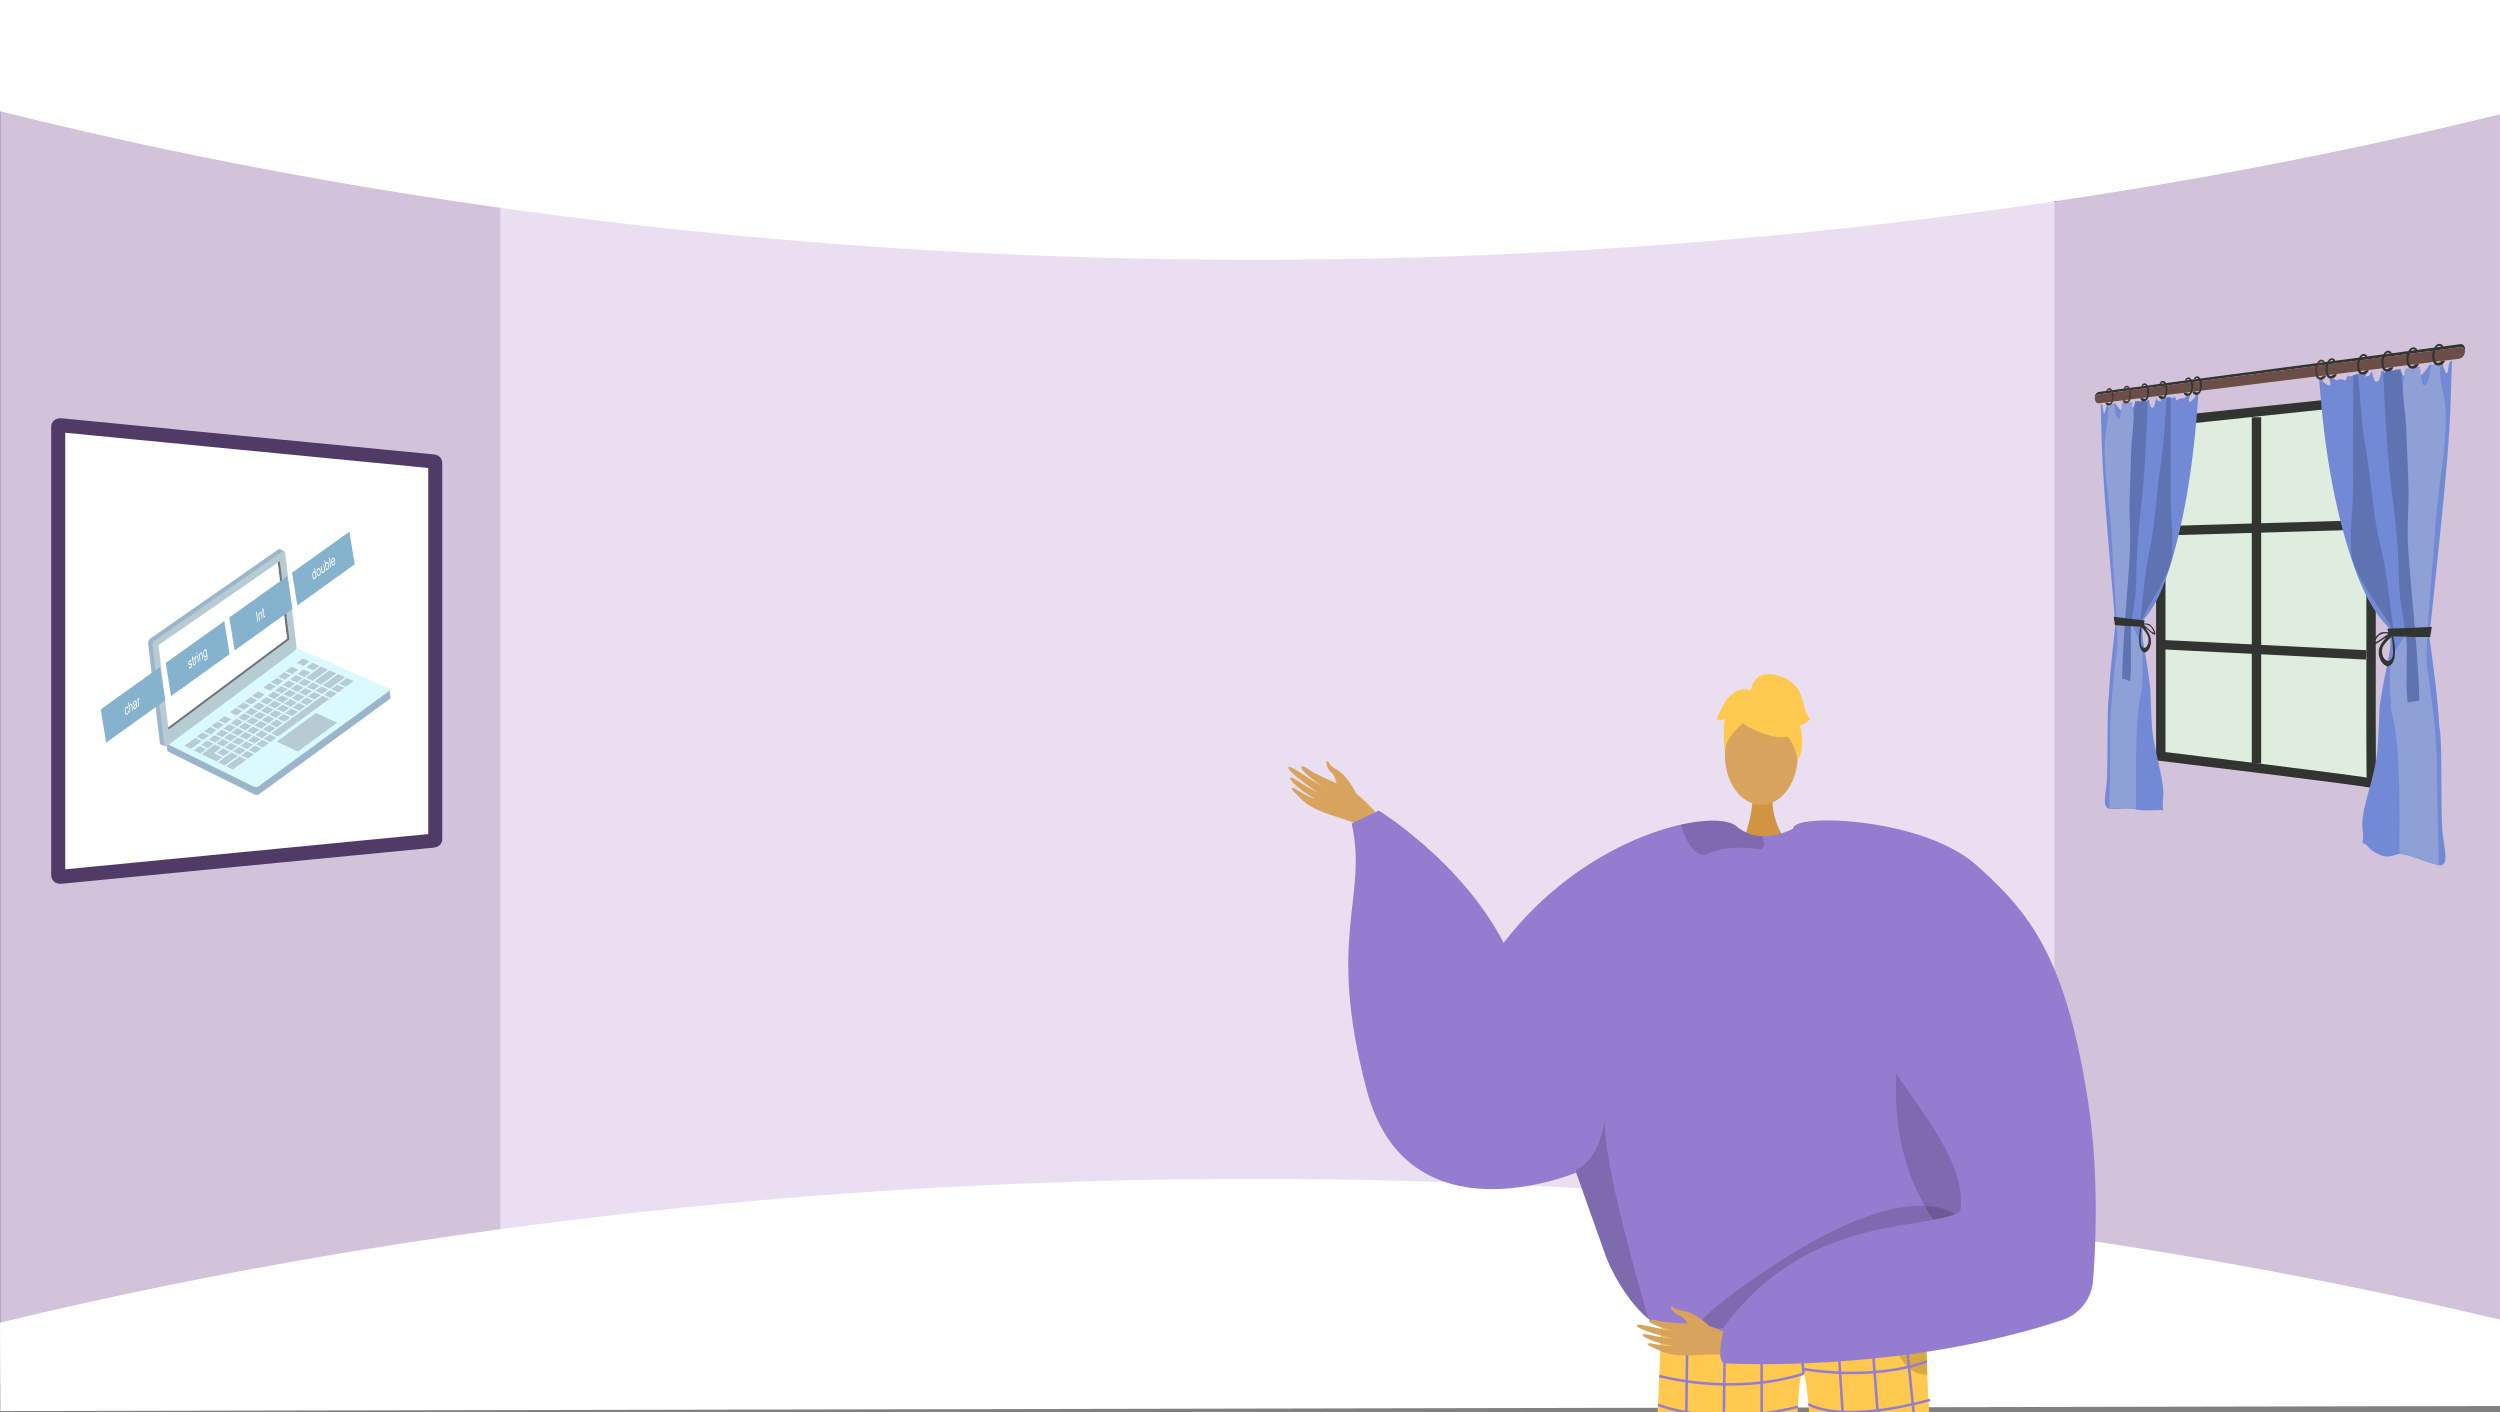 <svg xmlns="http://www.w3.org/2000/svg" xmlns:xlink="http://www.w3.org/1999/xlink" width="1366" height="771.686" viewBox="0 0 1366 771.686"><rect x="0" y="0" width="1366" height="771.686" fill="#808080" stroke="none"/><defs><style>.a,.f,.u{fill:none;}.b{fill:#d2c3db;}.c{fill:#eadff1;}.d,.m{fill:#fff;}.e{fill:#dfeddf;}.f{stroke:#313431;stroke-width:5.136px;}.f,.m,.u{stroke-miterlimit:10;}.g{fill:#728ad6;}.h{fill:#5f73b3;}.i{fill:#8fa0d6;}.j{fill:#313431;}.k{fill:#6c4e49;}.l{fill:#4f3936;}.m{stroke:#4f3b65;stroke-width:7.672px;}.n{clip-path:url(#a);}.o{fill:#d29647;}.p,.v{fill:#d8a35d;}.q{fill:#62548a;}.r{fill:#ffc84f;}.s{opacity:0.3;}.t{opacity:0.5;}.u{stroke:#947dce;stroke-width:1.384px;}.v{fill-rule:evenodd;}.w{fill:#d19442;}.x{fill:#947dce;}.y{opacity:0.15;}.z{fill:#9bb6cc;}.aa{fill:#dbfaff;}.ab{fill:#b7cbd2;}.ac{fill:#72727a;}.ad{fill:#85b2cc;}</style><clipPath id="a"><rect class="a" width="584.206" height="577.61" transform="translate(2075.139 193.39)"/></clipPath></defs><g transform="translate(-1386 0.686)"><path class="b" d="M2752,8.85V767.314l-242.228-67.586-32.991-6.263,1.636-558.092,30.118-25.56Z"/><path class="b" d="M1702.3,124.785l-16.051,556.371-300.045,74.4V5.5l298.845,93.571Z"/><path class="c" d="M2083.978,88.385H1659.37V705.769h849.165V88.385Z"/><path class="d" d="M1386,60.094c121.657,30.38,335.7,73.888,615,80.372,352.972,8.194,622.429-47.1,751-78.7V-.686H1386Z"/><path class="d" d="M1386,722c121.657-29.39,335.7-71.48,615-77.753,352.972-7.927,622.429,45.568,751,76.133v47.19l-1365.8,2.747Z"/><path class="e" d="M2678.22,218.075l-111.571,11.758V412.508s115.9,14.027,115.182,14.79,0-205.724,0-205.724l-.95-3.779Z"/><path class="f" d="M2678.22,218.075l-111.571,11.758V412.508s115.9,14.027,115.182,14.79,0-205.724,0-205.724l-.95-3.779Z"/><line class="f" y2="189.205" transform="translate(2618.938 227.291)"/><line class="f" x2="110.049" y2="5.538" transform="translate(2568.81 351.607)"/><line class="f" y1="3.213" x2="110.049" transform="translate(2568.81 286.091)"/><path class="g" d="M2655.418,206.85s-1.812.038,1.886,2.522c3.731,2.505,1.251-3.388,1.251-3.388l2.769.158s.891,1.205,1.747.736a5.94,5.94,0,0,1,2.6-.312l2,.62s1.05-3.507,1.688-2.529c.526.805,2.667-.371,4.3-1.047l2.06-.221c.873.429,1.425,1.425,2.332.388,1.232-1.41.039,2.505.617,1.51s1.972.274,2.786-2.365c.018-.058.035-.109.052-.157l.549-.06c.473,1.195.963,5.052,2.273,5.158,1.715.138,2.317-2.507,2.77-5.719l1.519-.174a9.083,9.083,0,0,1,.113,2.71c-.355,2.761,3.1,2.312,3.1,2.312s.1-2.917.62-3.64a18.253,18.253,0,0,1,2.52-2.136q1.334-.164,2.673-.334c.141.511.3,1.139.539,1.783.734,1.949.475,2.031,2.755,1.561s1.728,1.57,2.134-.251c.371-1.665.337-1.824.834-3.925q.744-.1,1.49-.211a33.484,33.484,0,0,0,1.334,3.146c1.623,3.215,2.818.717,4.8-1.63a29.8,29.8,0,0,0,1.951-2.738l.9-.147c.036.057.073.121.112.2.719,1.391,1.788,3.811,3.56,2.525,1.41-1.023,1.855-3.184,2.151-3.719l.216-.039h0a27.961,27.961,0,0,0,1.548,4.664c1.4,3.05,1.4.128,2.039-3.017a9.387,9.387,0,0,1,.964-2.5c.257-.05.514-.1.771-.149-.694,21.556-.776,32.584-2.844,56.79-2.059,24.1-6.121,62.123-8.862,87.9-.546,5.141-.731,1.861-.53,6.361.013.29.019.507.019.664.046.323.1.675.151,1.065,1.4,10.014,4.481,32.83,5.02,45.314.107,2.626.71,2.912,1.017,11.763.392,11.284.147,36.023.7,45.613s4.281,19.625-.955,20.275c-2.487.308-16.1-5.78-21.87-6.253-2.825-.231-5.757,2.874-11.035.544-7.509-3.315-6.308-5.489-9.167-6.322-.281-.082-.3-.168-.3-.2a.8.8,0,0,1-.206.2c1.1-8.009-1.151-7.1.536-16.68,1.694-9.622,6.814-23.175,7.641-34.793.487-6.846.854-15.079,1.053-20.914.167-4.873.667-5.024,1.124-8.911.113-.965.3-1.729.458-2.646.76-4.293,1.661-8.639,2.486-12.841.2-1.005.406-2.078.557-2.876.3-1.6.7-3.52.91-4.85a35.327,35.327,0,0,0,.4-7.732c-.018-.406-.056-.591-.086-.94s-.076-.661-.116-.981c-.019-.158-.047-.322-.065-.442-.035-.237-.1-.615-.133-.795a18.748,18.748,0,0,0-.464-1.906c-.16-.513-.171-.515-.323-.92-.571-.552-1.134-1.212-1.686-1.794-.218-.229-.445-.532-.7-.824-9.235-10.578-15.159-26.367-19.293-39.786-9.428-30.61-13.741-61.838-16.009-93.585l.366-.046Z"/><path class="h" d="M2670.647,298.966c.191,3.669.165,4.177,1.168,7.216,3.261,9.872,10.991,20.277,16.432,28.969.2.318.479.718.634.967,1.3,2.082,2.75,4.545,3.838,6.542a5.887,5.887,0,0,1,.665,1.508,12.461,12.461,0,0,1,.393,2.853c.034.4.042.8.045,1.307.013,2.435-.208,4.994-.25,7.465v.02c-.021,1.87-.294,4.1-.437,5.849-.167,2.052-.291,3.666-.307,5.642,0,.017,0,.033,0,.046.015.452,0,.775.043,1.25.24,2.782.571,5.71.881,8.481.069.612.173,1.545.222,1.966.233,2.022.432,3.7.664,5.622.078-1.793.208-3.812.279-5.472s.042.057.12-2.352.619-8.588.587-11.827-.4-5.132-.646-8.764c-.147-2.16-.616-6.538-.878-9.279-.12-1.25-.281-2.874-.462-4.273-.3-2.353-.385-3.514-.735-6.161-1.765-13.355-3.236-27.4-6.516-40.363-.014-.057-.02-.082-.035-.145-.2-.835-.258-.989-.462-1.933-3.575-16.531-4.428-33.783-7.311-50.355-2.256-12.968-2.993-26.566-4.1-39.774-.906.318-1.829-.337-2.72.623.034,17.492-.164,41.946-.018,57.957C2671.884,278.221,2669.937,285.4,2670.647,298.966Z"/><path class="i" d="M2691.937,376.964a9.3,9.3,0,0,0,.014,1.773c1.967,11.037-1.956-2.352,1.876,14.051,3.865,16.543,3.159,53.774,3.186,69.473-.129,8.533.188-6.213.092,3.455,7.057.84,14.283,3.879,21.476,6.454-.383-17.122-.9-32.275-.964-50.272s-2.553-39.3-5.416-57.792c-.83-5.356-.039-11.442.052-16.759.018-1.1.221-4.318.325-5.858,1.115-16.6,3.279-42.857,4.353-57.515,1.658-22.646,8.055-51.133,4.226-68.774-2.037-9.38-1.7-8.679-2.056-17.646-1.451,1.029-3.082.575-4.593,1.112-.511,2.564-.918,6.815-1.977,8.988-2.146,4.4-3.02,1.467-3.57-1.663-.235-1.341-.457-4.7-.595-6.378-2.773.349-5.525.826-8.263,1.209-.629,5.522-1.475,11.054-1.793,16.563,0,.005.011.022.011.03-.45,12.565-.714,25.694.05,37.89.765,12.217-1.978,18.3-2.353,31.872s.769,37.289,3.976,51.572a19.031,19.031,0,0,1,.418,3.61,12.023,12.023,0,0,1-.747,4.582,1.14,1.14,0,0,1-.069.165c-1.613,3.369-3.906,6.029-5.575,9.375a12.609,12.609,0,0,0-.523,1.247,22.812,22.812,0,0,0-1.011,3.453,34.992,34.992,0,0,0-.629,5.862c0,.056-.007.158,0,.2a.515.515,0,0,1,0,.052C2691.929,370.615,2691.738,373.541,2691.937,376.964Z"/><path class="h" d="M2697.476,201.092c-3.061,1.137-6.374.154-9.234,2.2.59,16.94,2.362,46.975,4.208,61.246,2.167,16.758,2.716,22.256,3.562,34.66.848,12.427.334,21.072,2.213,32.5.735,4.467,1.058,6.759,1.73,10.652.385,2.231.411,2.682.7,4.629.012.08.011.111.018.16a49.241,49.241,0,0,1,.4,6.729c-.085,5.656-.1,16.081-.114,20.288s.164,1.906.2,3.637a13.541,13.541,0,0,0,.081,1.418c.051,1.232.175,2.685.23,4,2.15-.345,4.309-.81,6.488-1.006-.045-1.859-.033-.8-.1-3.062s.112,4.318-.056-1.481-1.264-23.019-1.868-29.429-.087-1.331-.48-6.109.517,6.842-.241-2.673-2.947-31.128-3.5-42.649.578-20.847.281-31.088-.85-23.216-1.2-31.737-1.111-10.785-1.485-16.321-.865-9.549-1.172-12.925S2697.748,203.546,2697.476,201.092Z"/><path class="j" d="M2714.745,341.856c-8.249.472-16.373.694-24.347.966.452,1.365.842,2.757,1.247,4.143,7.274.122,14.7.57,22.2.411Q2714.293,344.617,2714.745,341.856Z"/><path class="j" d="M2690.218,363.291c.736.235,1.551-.325,2.187-.792a4.162,4.162,0,0,0,.726-.794,3.591,3.591,0,0,0,.346-.548,9.995,9.995,0,0,0,1-3.434,34.236,34.236,0,0,0-.64-9.36c-.113-.614-.208-.992-.277-1.31-.131-.605-.158-.679-.281-1.175a2.013,2.013,0,0,0-1.418.111,1.163,1.163,0,0,0-.2.1,1.985,1.985,0,0,0-.237.129,8.146,8.146,0,0,0-1.8,1.564c-1.321,1.791-2.958,3.36-3.609,5.782C2685.03,357.216,2686.831,362.215,2690.218,363.291Zm-1.953-11.039a20.535,20.535,0,0,1,3.727-4.278c.582-.6.5-.375,1.006-.421.3,2.777.521,5.478.574,8.24v.017c-.065,1.811-.426,3.674-1.846,4.45a1.158,1.158,0,0,1-.964.154C2687.556,359.662,2686.793,354.825,2688.265,352.252Z"/><path class="j" d="M2682.517,350.347c-.125,1.627,1.753.841,2.495.357s3.258-2.209,3.966-2.627.17-.072.676-.323,1.226-.528,1.789-.792c.04-.141.056-.224.095-.378l.125-.507c.045-.178.082-.331.135-.543s.127-.534.19-.766c-.149-.018-.162-.013-.343-.026s-.425-.021-.682-.032c-1.316-.057-3.655-.126-4.693.573C2684.786,346.282,2682.642,348.721,2682.517,350.347Zm3.317-3.8c.724-.639,3.741-1.736,5.139-.891-1.843,1.152-4.992,3.8-6.746,4.444S2685.112,347.18,2685.834,346.542Z"/><path class="j" d="M2530.623,217.005q.01.227.036.426a2.785,2.785,0,0,1,2.521-2.723l196.361-25.591s2.891-.837,3.329,2.091c.026-.276.038-.565.038-.877-.014-3.838-3.386-2.856-3.386-2.856l-196.354,25.932S2530.462,213.522,2530.623,217.005Z"/><path class="k" d="M2530.659,217.431c.351,2.985,2.792,2.19,2.792,2.19l196.071-24.257c1.287-.265,3.076-1.049,3.348-4.153v0c-.438-2.928-3.329-2.091-3.329-2.091L2533.18,214.708A2.785,2.785,0,0,0,2530.659,217.431Z"/><path class="j" d="M2719.831,188.854a1.434,1.434,0,0,0-1.2-.606c-1.078.138-1.773,2.052-1.953,2.548-1.036,2.852-.365,6.524,1.181,6.743.334.047,1.007.124,2.048-.948.7-.025,1.316-.156,2.013-.182a3.964,3.964,0,0,1-1.5,2.028,3.511,3.511,0,0,1-3.991-.031c-.91-.679-1.083-1.7-1.319-3.09a8.146,8.146,0,0,1,.5-5.079c.357-.761,1.241-2.66,2.768-2.974,1.588-.326,2.684.925,2.563,1.385C2720.875,188.9,2720.335,188.765,2719.831,188.854Z"/><path class="j" d="M2705.6,190.732a1.387,1.387,0,0,0-1.164-.6c-1.046.134-1.72,2.018-1.9,2.506-1,2.806-.353,6.424,1.146,6.642.324.047.977.124,1.986-.93.674-.023,1.277-.151,1.952-.175a3.887,3.887,0,0,1-1.456,1.994,3.366,3.366,0,0,1-3.871-.037c-.883-.671-1.05-1.675-1.278-3.046a8.128,8.128,0,0,1,.486-5c.346-.749,1.2-2.618,2.685-2.924,1.54-.318,2.6.916,2.485,1.37C2706.611,190.776,2706.087,190.646,2705.6,190.732Z"/><path class="j" d="M2691.793,192.554a1.344,1.344,0,0,0-1.13-.592c-1.014.13-1.669,1.984-1.838,2.464-.974,2.762-.343,6.328,1.112,6.545.314.047.947.124,1.927-.912.653-.022,1.238-.147,1.894-.169a3.841,3.841,0,0,1-1.413,1.962,3.226,3.226,0,0,1-3.756-.045c-.857-.661-1.019-1.651-1.241-3a8.121,8.121,0,0,1,.472-4.926c.336-.736,1.168-2.576,2.6-2.874,1.495-.31,2.525.907,2.411,1.354C2692.775,192.6,2692.267,192.47,2691.793,192.554Z"/><path class="j" d="M2678.4,194.322a1.3,1.3,0,0,0-1.1-.586c-.985.126-1.62,1.952-1.784,2.425-.946,2.719-.334,6.234,1.079,6.451.3.046.92.123,1.87-.9.635-.02,1.2-.142,1.839-.163a3.763,3.763,0,0,1-1.372,1.93,3.1,3.1,0,0,1-3.646-.05c-.831-.654-.989-1.629-1.2-2.96a8.116,8.116,0,0,1,.458-4.853c.326-.725,1.134-2.536,2.529-2.827,1.451-.3,2.451.9,2.341,1.339C2679.349,194.368,2678.856,194.24,2678.4,194.322Z"/><path class="j" d="M2660.979,196.621a1.252,1.252,0,0,0-1.055-.578c-.947.121-1.557,1.91-1.715,2.373-.91,2.665-.321,6.112,1.037,6.328.294.047.885.124,1.8-.874.61-.018,1.155-.136,1.767-.155a3.685,3.685,0,0,1-1.319,1.889,2.928,2.928,0,0,1-3.5-.058c-.8-.642-.951-1.6-1.158-2.9a8.09,8.09,0,0,1,.441-4.757c.313-.711,1.09-2.484,2.431-2.766,1.4-.293,2.356.888,2.25,1.318C2661.9,196.668,2661.421,196.541,2660.979,196.621Z"/><path class="l" d="M2655.237,197.378a1.233,1.233,0,0,0-1.041-.574c-.935.119-1.537,1.9-1.693,2.356-.9,2.646-.317,6.071,1.024,6.287.29.047.873.124,1.775-.866.6-.018,1.14-.135,1.744-.153a3.653,3.653,0,0,1-1.3,1.875,2.876,2.876,0,0,1-3.46-.06c-.789-.639-.939-1.59-1.143-2.887a8.09,8.09,0,0,1,.435-4.726c.309-.705,1.076-2.467,2.4-2.746,1.376-.29,2.325.884,2.221,1.312C2656.141,197.426,2655.673,197.3,2655.237,197.378Z"/><path class="g" d="M2585.315,215.336s1.538-.353-1.588,2.711c-3.1,3.04-1.045-2.836-1.045-2.836l-2.295.728s-.732,1.277-1.434,1.03a4.42,4.42,0,0,0-2.116.254l-1.613.964s-.839-2.921-1.348-1.916c-.418.824-2.11.215-3.394-.05l-1.6.223c-.675.552-1.1,1.537-1.8.808-.943-.986-.03,2.2-.473,1.444s-1.5.624-2.118-1.513c-.013-.047-.027-.088-.04-.127l-.414.057c-.356,1.131-.725,4.569-1.706,4.906-1.276.439-1.722-1.725-2.057-4.4-.373.05-.746.1-1.119.147a9.286,9.286,0,0,0-.082,2.343c.26,2.3-2.261,2.55-2.261,2.55a10.216,10.216,0,0,0-.448-2.98,9.462,9.462,0,0,0-1.811-1.333q-.953.114-1.9.224c-.1.457-.21,1.014-.381,1.6-.518,1.771-.335,1.793-1.934,1.813s-1.2,1.618-1.483.175c-.257-1.318-.234-1.456-.577-3.11l-1.025.1c-.228.774-.516,1.79-.912,2.844-1.1,2.936-1.912,1.09-3.246-.483a17.418,17.418,0,0,1-1.3-1.886l-.6.043c-.024.053-.049.111-.074.179-.476,1.259-1.179,3.41-2.34,2.677-.917-.58-1.206-2.242-1.4-2.619l-.139.007h0a32.384,32.384,0,0,1-1,4.014c-.9,2.675-.9.339-1.3-2.065a6.918,6.918,0,0,0-.614-1.826c-.163.006-.326.013-.489.018.44,17.057.493,25.836,1.812,44.945,1.323,19.176,3.966,49.745,5.773,70.748.363,4.215.486,1.551.352,5.208-.008.236-.012.413-.013.541-.03.26-.063.544-.1.859-.925,8.053-2.948,26.252-3.3,36.265-.069,2.1-.461,2.255-.66,9.341-.254,9.022-.1,28.976-.451,36.576s-2.745,14.732.619,16.542c1.622.872,10.785-.666,14.82.429s10.556.331,14.9.43c.216,0,.231-.065.228-.091a1.122,1.122,0,0,0,.159.234c-.847-7.315.889-5.927-.412-14.773-1.3-8.815-5.166-21.661-5.782-31.847-.363-5.985-.635-13.137-.783-18.19-.124-4.217-.494-4.409-.831-7.806-.084-.843-.219-1.519-.339-2.326-.558-3.764-1.219-7.576-1.822-11.244-.143-.876-.295-1.81-.405-2.5-.219-1.39-.506-3.056-.661-4.205a35.672,35.672,0,0,1-.291-6.608c.013-.344.041-.5.062-.794s.055-.558.084-.828c.014-.133.034-.271.047-.373.025-.2.074-.517.1-.668.075-.5.241-1.243.337-1.6.116-.429.124-.43.235-.767.416-.442.827-.977,1.231-1.448.159-.185.326-.433.513-.672,6.912-8.79,11.489-22.573,14.751-34.541,7.662-28.108,11.273-57.193,13.2-86.871l-.311.038Z"/><path class="h" d="M2572.86,300.425a19.84,19.84,0,0,1-.922,6.432c-2.55,8.736-8.456,17.7-12.5,25.017-.146.264-.351.6-.465.8-.948,1.724-2,3.754-2.792,5.4a5.088,5.088,0,0,0-.479,1.244,11.964,11.964,0,0,0-.283,2.4c-.025.333-.03.671-.032,1.1-.01,2.064.149,4.249.179,6.347v.014c.015,1.59.212,3.5.315,5,.12,1.757.21,3.139.221,4.818,0,.015,0,.028,0,.039-.011.383,0,.659-.031,1.058-.174,2.338-.412,4.788-.635,7.1-.049.511-.124,1.29-.159,1.641-.167,1.686-.31,3.082-.476,4.681-.056-1.527-.149-3.25-.2-4.662s-.03.043-.086-2-.442-7.321-.419-10.053.284-4.3.461-7.353c.106-1.816.442-5.489.63-7.794.086-1.052.2-2.419.331-3.6.219-1.982.278-2.962.53-5.194,1.277-11.308,2.349-23.282,4.762-34.459.011-.05.015-.072.026-.126.15-.725.191-.86.342-1.679,2.673-14.463,3.318-29.517,5.51-44.286,1.734-11.682,2.3-23.763,3.166-35.614.706.1,1.428-.669,2.129,0-.027,15.53.129,37.2.014,51.432C2571.883,282.051,2573.422,288.321,2572.86,300.425Z"/><path class="i" d="M2556.745,367.3a9.271,9.271,0,0,1-.01,1.507c-1.418,9.128,1.422-1.782-1.353,11.694-2.755,13.38-2.255,44.852-2.274,58.068s-.134-5.279-.065,2.885c-4.933-1.12-9.843-.451-14.593-.168.25-13.731.59-25.864.629-40.4s1.677-31.492,3.578-46.279c.555-4.314.026-9.346-.035-13.7-.012-.9-.148-3.539-.217-4.8-.742-13.577-2.172-34.921-2.877-46.764-1.083-18.2-5.2-40.407-2.747-55.039,1.318-7.869,1.1-7.248,1.33-14.535.947.571,2.016-.088,3.013.075.338,2,.608,5.388,1.313,6.982,1.436,3.25,2.025.7,2.4-1.968.16-1.144.31-3.951.4-5.354,1.889-.222,3.785-.335,5.693-.526.441,4.51,1.036,9,1.26,13.576a.154.154,0,0,0-.007.026c.318,10.492.5,21.5-.036,31.831s1.4,15.239,1.668,26.668-.547,31.45-2.809,43.34a18.618,18.618,0,0,0-.293,3,12.237,12.237,0,0,0,.524,3.876,1.064,1.064,0,0,0,.049.142c1.136,2.927,2.763,5.322,3.957,8.275.121.3.25.68.376,1.1a23.723,23.723,0,0,1,.728,3.014,35.774,35.774,0,0,1,.455,5.042c0,.048,0,.135,0,.168a.379.379,0,0,0,0,.044C2556.751,361.9,2556.889,364.412,2556.745,367.3Z"/><path class="h" d="M2552.78,218.713c2.18.382,4.571-1.087,6.661.111-.433,14.619-1.728,40.531-3.067,52.86-1.559,14.36-1.951,19.036-2.555,29.54-.6,10.488-.237,17.778-1.569,27.352-.517,3.723-.745,5.631-1.216,8.86-.27,1.847-.288,2.223-.492,3.835-.009.066-.008.092-.013.133a48.461,48.461,0,0,0-.279,5.6c.06,4.731.07,13.442.08,16.958a17.288,17.288,0,0,1-.139,3.017c-.024,1.441-.02.153-.056,1.175s-.122,2.222-.161,3.316c-1.491-.541-2.975-1.177-4.461-1.589.03-1.526.022-.654.064-2.512s-.075,3.545.039-1.215.861-18.884,1.274-24.145.059-1.1.328-5.029-.354,5.634.166-2.2,2.034-25.806,2.419-35.421-.4-17.356-.2-25.912.593-19.456.835-26.618.778-9.18,1.04-13.876.61-8.157.826-11.048S2552.587,220.828,2552.78,218.713Z"/><path class="j" d="M2540.966,336.307c5.543.784,11.181,1.379,16.9,2.027-.329,1.14-.612,2.3-.907,3.461-5.2-.331-10.345-.392-15.4-.95Q2541.266,338.574,2540.966,336.307Z"/><path class="j" d="M2561.087,347.821c-.483-2.132-1.69-3.59-2.658-5.207a7.123,7.123,0,0,0-1.311-1.445,1.56,1.56,0,0,0-.172-.124.866.866,0,0,0-.144-.093,1.285,1.285,0,0,0-1.024-.177c-.089.413-.108.474-.2.98-.049.265-.117.58-.2,1.093a33.6,33.6,0,0,0-.459,7.884,10.491,10.491,0,0,0,.716,2.991,3.779,3.779,0,0,0,.25.494,4.051,4.051,0,0,0,.523.737c.461.453,1.052,1,1.589.869C2560.481,355.2,2561.817,351.049,2561.087,347.821Zm-3.489,5.5a.8.8,0,0,1-.7-.212c-1.026-.777-1.286-2.387-1.332-3.928v-.014c.038-2.339.194-4.615.413-6.953.364.07.306-.127.726.42a19.327,19.327,0,0,1,2.719,3.9C2560.509,348.851,2559.945,352.946,2557.6,353.32Z"/><path class="j" d="M2560.9,340.676c-.767-.661-2.485-.736-3.444-.762-.187-.005-.364-.013-.495-.012s-.141,0-.249,0c.046.2.1.479.138.663s.065.316.1.47.064.306.092.439.039.206.069.328c.408.259.933.539,1.3.785s-.024-.082.495.32,2.377,2.05,2.93,2.519,1.962,1.284,1.868-.136S2562,341.626,2560.9,340.676Zm1.521,4.281c-1.306-.677-3.628-3.148-4.972-4.241,1.019-.641,3.238.477,3.774,1.071S2563.728,345.636,2562.417,344.957Z"/><path class="l" d="M2537.638,212.9c.159-.279.436-.672.78-.72.7-.1,1.159,1.317,1.277,1.684.68,2.116.239,5.219-.774,5.675-.218.1-.656.28-1.332-.4-.449.1-.85.11-1.3.214a2.3,2.3,0,0,0,.968,1.362,2.139,2.139,0,0,0,2.6-.735,5.007,5.007,0,0,0,.867-2.747,7.6,7.6,0,0,0-.33-4.03c-.235-.548-.816-1.915-1.814-1.87a1.939,1.939,0,0,0-1.662,1.611C2536.963,213.131,2537.312,212.922,2537.638,212.9Z"/><path class="l" d="M2547.123,211.645c.163-.282.446-.681.8-.73.721-.1,1.188,1.332,1.309,1.7.7,2.142.245,5.284-.793,5.748-.224.1-.673.285-1.366-.4-.461.106-.872.113-1.332.219a2.316,2.316,0,0,0,.992,1.378,2.212,2.212,0,0,0,2.668-.749,5.035,5.035,0,0,0,.89-2.783,7.607,7.607,0,0,0-.34-4.08c-.24-.555-.836-1.939-1.86-1.891a1.979,1.979,0,0,0-1.7,1.634C2546.43,211.883,2546.788,211.671,2547.123,211.645Z"/><path class="j" d="M2556.849,210.362c.168-.287.459-.691.821-.741.74-.1,1.219,1.347,1.343,1.723.716,2.168.252,5.351-.814,5.822-.229.1-.69.29-1.4-.4-.473.109-.894.116-1.366.224a2.34,2.34,0,0,0,1.018,1.394,2.288,2.288,0,0,0,2.736-.762,5.067,5.067,0,0,0,.913-2.821,7.6,7.6,0,0,0-.348-4.132c-.247-.561-.858-1.962-1.908-1.912a2.023,2.023,0,0,0-1.748,1.658C2556.139,210.6,2556.506,210.388,2556.849,210.362Z"/><path class="j" d="M2566.828,209.045c.171-.291.47-.7.842-.752.759-.1,1.25,1.362,1.378,1.743.734,2.2.258,5.42-.835,5.9-.235.1-.708.294-1.438-.406-.485.111-.917.119-1.4.23a2.091,2.091,0,0,0,3.851.633,5.088,5.088,0,0,0,.937-2.859,7.6,7.6,0,0,0-.357-4.185c-.253-.568-.88-1.985-1.958-1.933a2.064,2.064,0,0,0-1.793,1.682C2566.1,209.291,2566.476,209.073,2566.828,209.045Z"/><path class="j" d="M2580.672,207.218c.177-.3.486-.714.872-.767.786-.109,1.3,1.383,1.427,1.77.761,2.232.267,5.516-.865,6.006-.244.1-.734.3-1.489-.41-.5.114-.951.123-1.452.237a2.4,2.4,0,0,0,1.082,1.432,2.483,2.483,0,0,0,2.908-.8,5.137,5.137,0,0,0,.97-2.911,7.605,7.605,0,0,0-.37-4.259c-.262-.578-.911-2.019-2.028-1.963a2.124,2.124,0,0,0-1.857,1.716C2579.917,207.471,2580.307,207.247,2580.672,207.218Z"/><path class="j" d="M2585.469,206.585c.179-.3.492-.719.882-.772.8-.111,1.311,1.39,1.445,1.78.77,2.245.271,5.549-.876,6.042-.246.106-.742.3-1.506-.411-.509.115-.963.125-1.47.239a2.414,2.414,0,0,0,1.095,1.44,2.524,2.524,0,0,0,2.943-.8,5.145,5.145,0,0,0,.982-2.93,7.611,7.611,0,0,0-.374-4.284c-.266-.581-.923-2.03-2.053-1.973a2.149,2.149,0,0,0-1.88,1.728C2584.705,206.84,2585.1,206.614,2585.469,206.585Z"/><path class="m" d="M1623.816,252.15V457.925c0,.353-.42.653-.989.709l-82.4,8-26.16,2.53-95.112,9.238c-.712.069-1.357-.267-1.357-.709V232.378c0-.441.645-.778,1.357-.708l95.112,9.238,26.16,2.53,82.4,8C1623.4,251.5,1623.816,251.8,1623.816,252.15Z"/><g class="n"><path class="o" d="M2318.859,900.757s20.221,176.974,12.968,180.15c-13.009,5.784-64.022,24.849-7.5,19.882,29.1,1.253,26.853-5.2,27.213-10.715.293-4.5-3.282-163.134-2.3-175.492l.353-4.441Z"/><path class="p" d="M2485.781,1056.092c-3.77.439-12.4,4.022-17,6.875-14.934-35.043-69.491-166.63-69.491-166.63l23.937-19.1S2470.471,1013.442,2485.781,1056.092Z"/><path class="q" d="M2487.567,1056.434c-1.143-2.315-21.252,6.356-21.807,9.231-.274,1.419-25.922,28.6-22.582,32.928,1.753,4.62,11.067,2.613,20.65.822a26.364,26.364,0,0,0,10.544-4.527c11.3-8.134,21.527-14.572,23.07-18.4C2498.79,1073.149,2489.814,1060.983,2487.567,1056.434Z"/><path class="q" d="M2352.289,1074.564c.295-2.565-21.448,1.057-23.473,3.171s-33.611,11.29-32.707,22.056,51.055,1.429,54.644,1.113S2351.709,1079.606,2352.289,1074.564Z"/><path class="r" d="M2294.327,710.138a11.229,11.229,0,0,0,6.6,2.4c14.95-.942,79.506-5.174,114.309-10.078,12.279-1.732,20.853-3.545,22.237-5.335,0,0,0,.051,0,.143.068,1.936.789,24.1,1.631,53.15,1.662,57.355,14.334,138.651,23.284,162.9,1.932,5.235-78.835,3.748-78.835,3.748-5.1-58.91-8.072-162.826-12.068-167.163-4.86-5.278-4.451,86.309-6.316,163.131-31.033,10.9-81.676,10.033-81.364,6.735C2287.5,880.591,2294.327,710.138,2294.327,710.138Z"/><g class="s"><path d="M2354.132,708.711c-.244,0-.488,0-.725,0C2353.407,708.711,2353.664,708.708,2354.132,708.711Z"/><path class="t" d="M2354.132,708.711c19.337-.057,61.1-6.247,61.1-6.247,12.279-1.732,20.853-3.545,22.237-5.335,0,0,0,.051,0,.143.068,1.936.789,24.1,1.631,53.15a14.416,14.416,0,0,1-2.039-.067c-4.388-.443-7.928-2.847-10.764-6.382a35.039,35.039,0,0,1-4.637-7.929C2405.083,709.977,2360.332,708.755,2354.132,708.711Z"/></g><line class="u" x1="2.735" y2="214.364" transform="translate(2305.484 707.584)"/><line class="u" x1="2.888" y2="210.648" transform="translate(2325.869 710.167)"/><line class="u" x2="0.391" y2="208.906" transform="translate(2348.488 708.534)"/><line class="u" x2="3.99" y2="42.949" transform="translate(2367.492 706.961)"/><line class="u" x2="13.63" y2="212.043" transform="translate(2388.586 705.215)"/><line class="u" x2="16.587" y2="213.587" transform="translate(2406.727 703.58)"/><line class="u" x2="21.88" y2="214.383" transform="translate(2424.568 702.103)"/><path class="u" d="M2293.408,732.49s114.984-4.074,144.8-11.985"/><path class="u" d="M2371.482,749.91c-39.323,12.394-78.862,1.219-78.862,1.219"/><path class="u" d="M2370.825,747.234s37.008,7.168,68.065-4.043"/><path class="u" d="M2291.94,766.878s30.132,12.73,76.4,1.139"/><path class="u" d="M2291.112,785.637s46.077,10,76.484.374"/><path class="u" d="M2290.268,804.273s24.374,16.049,76.776,3.607"/><path class="u" d="M2289.265,825.714s36.409,15.346,77.457-.573"/><path class="u" d="M2288.307,845.358s26.172,15.5,78.075.942"/><path class="u" d="M2287.274,865.5s35.593,15.011,78.857-3.078"/><path class="u" d="M2286.414,881.224s21.73,17.693,79.431-1.533"/><path class="u" d="M2285.344,899.08s33.967,14.453,80.178-2.14"/><path class="u" d="M2374.076,766.511s16.142,11.225,66.556-2.273"/><path class="u" d="M2376.027,785.254s22.02,8.131,64.854-3.275"/><path class="u" d="M2376.718,806.179s33.554,7.151,65.716-5.439"/><path class="u" d="M2377.677,823.5s33,11.514,66.821-5.531"/><path class="u" d="M2378.713,842.518s31.178,8.125,68.235-5.648"/><path class="u" d="M2379.732,860.782s26.488,9.345,69.919-5.787"/><path class="u" d="M2381.067,876.905s31.615,13.117,71.6-4.254"/><path class="u" d="M2382,897.121s35.458,8.836,74.512-5.3"/><path class="v" d="M2142.991,449.075c-1.172-.957-12.126-14.79-19.536-18.4s-18.769-8.271-22.306-10.9c-4.162-3.089-6.039-1.682-1.443,2.4,2.988,2.652,9.36,7.421,10.919,8.084.756.322-3.992-2.241-9-5.423-5.327-3.383-10.981-7.382-11.657-6.461-1.311,1.786,13.641,12.568,16.454,13.994a78.88,78.88,0,0,1-7.378-3.86c-3.256-1.939-6.789-4.686-7.848-4.259-1.67.673,5.841,7.465,12.746,11.231.038.284-2.456-.237-10.357-5.26-.795-.505-3.131-.958-.8,1.414,4.9,4.991,6.641,7.5,15.147,11.022,8.294,3.434,18.212,5.209,23.484,9.516Z"/><path class="v" d="M2126.869,432.829s-3.919-9.283-10.79-13.167c-4.085-2.309-3.571-3.363-4.187-3.968-2.046-2.009-1.393,3.446,1.85,6.008,2.635,2.082,2.373,7.831,3.763,9.6s6.024,5.793,7.634,5.6S2126.869,432.829,2126.869,432.829Z"/><path class="w" d="M2354.424,431.924s-1.655,18.473,9.739,28.688-26.259,0-26.259,0,7.007-17.693,5.435-28.688S2354.424,431.924,2354.424,431.924Z"/><ellipse class="p" cx="19.921" cy="27.179" rx="19.921" ry="27.179" transform="translate(2328.494 384.729)"/><path class="x" d="M2186.193,549.378c30.155-63.08,83.976-91.859,118.338-99.5,14.873-3.314,26.1-2.663,30.2.877a22.272,22.272,0,0,0,13.905,5.4,30.165,30.165,0,0,0,7.808-.711,38.916,38.916,0,0,0,8.276-2.814c1.271-.591,2.013-1.014,2.013-1.014a80.745,80.745,0,0,1,21.031,1.256c77.743,15.221,91.27,145.573,90.574,156.785-.424,6.673-7.324,36.9-15.948,63.777-7.066,22.061-15.313,41.867-22.091,44.606-15.04,6.052-128.6,14.359-151.944,3.222-.545-.408-1.135-.847-1.7-1.331-8.76-7.127-18.263-21.2-23.3-34.377,0-.015-13.421-37.843-16.16-45.544-.03-.076-.045-.136-.076-.2-.09-.3-.2-.59-.3-.862-.03-.106-.076-.2-.106-.3"/><path class="y" d="M2246.72,638.65c.03.106.076.2.106.3.106.272.212.56.3.862.03.061.045.121.075.2,2.739,7.7,16.16,45.529,16.16,45.544,5.039,13.179,14.541,27.25,23.3,34.377-5.946-21.531-24.481-83.946-23.77-109.093C2259.354,635.079,2246.72,638.635,2246.72,638.65Z"/><path class="y" d="M2428.515,548.478s-37.633,112.337,66.777,160.047l2.122,1.411-.539-26.423s-49.2-68.652-49.385-70.419S2428.515,548.478,2428.515,548.478Z"/><path class="y" d="M2349.954,460.621c.06,1.8-.893,2.98-3.783,2.587-9.018-1.226-19.2-.968-26.6,2.421a6.285,6.285,0,0,1-6.083-.257c-4.736-2.769-7.671-11.031-8.836-14.692a2.516,2.516,0,0,1-.121-.8c14.873-3.314,26.1-2.663,30.2.877a22.272,22.272,0,0,0,13.905,5.4A12.3,12.3,0,0,1,2349.954,460.621Z"/><path class="r" d="M2340.928,396.308s34.487,19.121,24.251-11.579C2358.1,363.489,2317.408,382.622,2340.928,396.308Z"/><path class="r" d="M2345.928,388.973s-19.3,11.449-17.434,22.935c0,0-4.255-34.29,14.931-35.152s26.613.99,24.91,37.25C2368.335,414.006,2362.761,385.162,2345.928,388.973Z"/><path class="r" d="M2342.588,376.979s.969-10.684,11.561-9.171,15.131,7.566,16.644,13.618,3.026,10.592,4.539,10.592c0,0-4.539,4.539-6.052,3.026,0,0,3.927,10.881-1.063,19.815,0,0-1.963-13.763-9.529-15.276S2342.588,376.979,2342.588,376.979Z"/><path class="r" d="M2343.557,376.887s-7.565-4.54-15.13,6.052l-4.54,9.079s1.513,1.513,4.54,0c0,0-1.379,10.66.067,16.678l4.472-18.192Z"/><path class="y" d="M2461.7,669.9s-19.465-40.819-119.257,29.343,93.66-17.214,93.66-17.214Z"/><path class="x" d="M2247.2,640.012s-92.1,39.073-114.449-45.194.9-104.478-8.189-145.5l14.814-7.133s55.76,34.379,74.848,87.453S2247.2,640.012,2247.2,640.012Z"/><path class="v" d="M2340.875,733.449c-1.434-.481-16.572-9.547-24.78-10.3s-20.481-1.1-24.718-2.3c-4.985-1.418-6.244.563-.5,2.755,3.733,1.424,11.379,3.632,13.072,3.7.821.034-4.526-.685-10.338-1.89-6.179-1.28-12.881-3.022-13.188-1.921-.6,2.134,17.2,6.932,20.339,7.272a79.061,79.061,0,0,1-8.267-1c-3.731-.662-8.007-1.983-8.847-1.209-1.324,1.22,8.1,4.918,15.894,6,.136.252-2.381.647-11.548-1.257-.921-.192-3.267.211-.25,1.606,6.349,2.936,8.863,4.667,18.065,4.954,8.973.28,18.878-1.567,25.332.6Z"/><path class="v" d="M2320.05,723.953s-6.948-7.3-14.749-8.5c-4.637-.715-4.529-1.883-5.319-2.231-2.625-1.155-.084,3.716,3.855,4.966,3.2,1.016,4.989,6.486,6.914,7.647s7.682,3.289,9.119,2.536S2320.05,723.953,2320.05,723.953Z"/><path class="x" d="M2466.117,472.211c28.5,25.5,48.221,49.186,60.523,127.1,6.242,39.529,4.617,79.059,2.991,99.9a24.628,24.628,0,0,1-16.926,21.417c-89.3,29.454-184.613,23.572-184.613,23.572-5.114-1.9.4-20.405.4-20.405,45.686-62,110.979-51.576,128.545-62.452,5.479-32.139-38.674-72.36-43.88-92.3-13.636-52.284-58.518-97.528-46.905-118.02C2370.266,443.94,2437.369,446.489,2466.117,472.211Z"/></g><path class="z" d="M1595.952,378.474l-47.01-20.882a3,3,0,0,0-2.666.294l-65.722,48.556-3.512-1.34.319,4.178a.972.972,0,0,0,.589.755L1525,433.4a3.013,3.013,0,0,0,2.709-.219l71.179-51.869a.917.917,0,0,0,.5-.846l-.541-4.268-3.141.316Z"/><path class="aa" d="M1548.5,353.514a3.079,3.079,0,0,0-2.661.3l-68.33,50.521a.861.861,0,0,0,.122,1.591l46.964,23.19a2.855,2.855,0,0,0,2.7-.223l71.053-51.825c.736-.5.645-1.22-.2-1.616Z"/><path class="ab" d="M1548.176,361.515l3.7,1.646,3.262-2.4-3.7-1.65Z"/><path class="ab" d="M1542.054,366.032l3.679,1.67,3.27-2.414-3.7-1.643Z"/><path class="ab" d="M1553.5,363.913l3.727,1.657,3.275-2.409-3.722-1.647Z"/><path class="ab" d="M1553.124,369.605l3.727,1.664,8.268-6.072-3.764-1.687Z"/><path class="ab" d="M1557.719,371.68l3.734,1.668,8.294-6.071-3.763-1.7Z"/><path class="ab" d="M1562.414,373.769l3.759,1.71,8.331-6.1-3.791-1.694Z"/><path class="ab" d="M1537.978,369.046l3.67,1.654,3.26-2.389-3.68-1.663Z"/><path class="ab" d="M1533.907,372.049l3.664,1.679,3.245-2.4-3.659-1.656Z"/><path class="ab" d="M1529.844,375.029l3.65,1.693,3.243-2.41-3.651-1.657Z"/><path class="ab" d="M1548.579,367.541l3.706,1.677,3.264-2.417-3.7-1.659Z"/><path class="ab" d="M1544.5,370.565l3.685,1.677,3.26-2.408-3.695-1.677Z"/><path class="ab" d="M1540.386,373.571l3.687,1.694,3.275-2.419-3.7-1.663Z"/><path class="ab" d="M1536.311,376.578l3.667,1.7,3.271-2.414-3.691-1.675Z"/><path class="ab" d="M1532.229,379.589l3.666,1.679,3.261-2.386-3.673-1.694Z"/><path class="ab" d="M1528.175,382.6l3.636,1.675,3.253-2.372-3.657-1.7Z"/><path class="ab" d="M1524.1,385.571l3.636,1.706,3.246-2.394-3.645-1.7Z"/><path class="ab" d="M1520.048,388.564l3.607,1.7,3.251-2.383-3.641-1.7Z"/><path class="ab" d="M1516.1,391.473l3.624,1.7,3.239-2.368-3.621-1.7Z"/><path class="ab" d="M1512.06,394.448l3.6,1.7,3.235-2.361-3.61-1.7Z"/><path class="ab" d="M1508.007,397.434l3.6,1.72,3.237-2.376-3.607-1.711Z"/><path class="ab" d="M1503.967,400.408l3.591,1.721,3.237-2.369-3.6-1.708Z"/><path class="ab" d="M1499.941,403.368l3.571,1.722,3.225-2.36-3.58-1.723Z"/><path class="ab" d="M1495.916,406.328l3.56,1.736,3.216-2.365-3.566-1.737Z"/><path class="ab" d="M1553.588,374.68l3.739,1.7,3.286-2.43-3.737-1.673Z"/><path class="ab" d="M1549.464,377.7l3.727,1.706,3.295-2.424-3.737-1.673Z"/><path class="ab" d="M1545.366,380.721l3.71,1.706,3.274-2.412-3.709-1.68Z"/><path class="ab" d="M1541.252,383.754l3.7,1.709,3.282-2.408-3.713-1.709Z"/><path class="ab" d="M1537.16,386.771l3.68,1.691,3.276-2.38-3.7-1.717Z"/><path class="ab" d="M1533.06,389.779l3.678,1.7L1540,389.1l-3.68-1.716Z"/><path class="ab" d="M1528.974,392.777l3.668,1.723,3.265-2.4-3.675-1.738Z"/><path class="ab" d="M1525.03,395.688l3.643,1.72,3.257-2.383-3.658-1.738Z"/><path class="ab" d="M1520.948,398.691l3.64,1.721,3.265-2.376-3.658-1.733Z"/><path class="ab" d="M1516.87,401.674l3.635,1.761,3.254-2.408-3.642-1.73Z"/><path class="ab" d="M1512.806,404.655l3.626,1.748,3.238-2.386-3.618-1.737Z"/><path class="ab" d="M1508.753,407.642l3.6,1.755,3.251-2.384-3.624-1.741Z"/><path class="ab" d="M1504.7,410.629l3.592,1.773,3.237-2.393-3.6-1.738Z"/><path class="ab" d="M1558.283,376.795l3.747,1.712,3.294-2.431-3.753-1.679Z"/><path class="ab" d="M1554.146,379.833l3.747,1.709,3.294-2.421-3.745-1.684Z"/><path class="ab" d="M1550.017,382.877l3.735,1.713,3.3-2.417-3.749-1.712Z"/><path class="ab" d="M1545.909,385.9l3.717,1.694,3.284-2.388-3.72-1.722Z"/><path class="ab" d="M1541.785,388.923l3.71,1.708,3.291-2.395-3.721-1.719Z"/><path class="ab" d="M1537.683,391.932l3.691,1.728,3.281-2.4-3.706-1.743Z"/><path class="ab" d="M1533.575,394.955l3.689,1.741,3.271-2.409-3.69-1.738Z"/><path class="ab" d="M1529.613,397.869l3.675,1.725,3.265-2.384-3.674-1.739Z"/><path class="ab" d="M1525.527,400.861l3.654,1.766,3.261-2.416-3.665-1.735Z"/><path class="ab" d="M1521.434,403.854l3.65,1.753,3.271-2.4-3.666-1.739Z"/><path class="ab" d="M1517.349,406.853l3.642,1.759,3.262-2.392-3.651-1.746Z"/><path class="ab" d="M1513.277,409.85l3.636,1.777,3.244-2.4-3.626-1.743Z"/><path class="ab" d="M1505.151,415.826l3.6,1.749,7.332-5.352-3.633-1.769Z"/><path class="ab" d="M1571.246,372.825l3.786,1.7,4.189-3.062-3.809-1.683Z"/><path class="ab" d="M1562.93,378.915l3.782,1.728,3.3-2.445-3.77-1.7Z"/><path class="ab" d="M1567.078,375.863l3.789,1.725,3.313-2.451-3.79-1.686Z"/><path class="ab" d="M1534.161,400.024l3.688,1.744,28.012-20.519-3.771-1.7Z"/><path class="ab" d="M1530.039,403.02l3.708,1.764,3.265-2.411-3.679-1.763Z"/><path class="ab" d="M1525.954,406.027l3.672,1.781,3.277-2.419-3.683-1.754Z"/><path class="ab" d="M1521.85,409.032l3.667,1.772,3.277-2.4-3.675-1.754Z"/><path class="ab" d="M1517.765,412.041l3.65,1.767,3.278-2.388-3.668-1.76Z"/><path class="ab" d="M1509.605,418.022l3.623,1.776,7.359-5.393-3.653-1.772Z"/><path class="ab" d="M1491.9,409.306l3.541,1.747,3.215-2.367-3.557-1.724Z"/><path class="ab" d="M1549.022,372.619l3.708,1.679,3.285-2.408-3.727-1.687Z"/><path class="ab" d="M1544.921,375.616l3.7,1.714,3.277-2.435-3.712-1.658Z"/><path class="ab" d="M1540.825,378.655l3.692,1.712,3.27-2.423-3.7-1.679Z"/><path class="ab" d="M1536.736,381.659l3.683,1.706,3.271-2.409L1540,379.272Z"/><path class="ab" d="M1532.64,384.653l3.673,1.724,3.273-2.419-3.687-1.684Z"/><path class="ab" d="M1528.56,387.671l3.664,1.719,3.265-2.4-3.672-1.7Z"/><path class="ab" d="M1524.492,390.66l3.64,1.716,3.261-2.393-3.661-1.709Z"/><path class="ab" d="M1520.549,393.567l3.633,1.733,3.248-2.4-3.641-1.708Z"/><path class="ab" d="M1516.49,396.564l3.625,1.72,3.241-2.378-3.626-1.725Z"/><path class="ab" d="M1512.434,399.539l3.606,1.735,3.248-2.385-3.627-1.725Z"/><path class="ab" d="M1508.384,402.514l3.592,1.758,3.234-2.4-3.607-1.731Z"/><path class="ab" d="M1504.325,405.513l3.607,1.726,3.224-2.36-3.588-1.741Z"/><path class="ab" d="M1503.4,406.066l-7.238,5.336,8.047,3.969,3.246-2.376-4.51-2.209L1507,407.8Z"/><path class="ab" d="M1523.766,379.541l3.614,1.687,3.251-2.391-3.649-1.69Z"/><path class="ab" d="M1519.709,382.522l3.624,1.7,3.237-2.393-3.628-1.681Z"/><path class="ab" d="M1515.676,385.512l3.59,1.686,3.244-2.372-3.625-1.687Z"/><path class="ab" d="M1511.639,388.481l3.585,1.712,3.229-2.389-3.6-1.676Z"/><path class="ab" d="M1505.585,392.961l3.576,1.711,3.223-2.376-3.589-1.706Z"/><path class="ab" d="M1501.567,395.934l3.56,1.721,3.21-2.376-3.571-1.731Z"/><path class="ab" d="M1497.553,398.888l3.541,1.727,3.213-2.374-3.567-1.725Z"/><path class="ab" d="M1493.525,401.854l3.554,1.721,3.189-2.359-3.534-1.72Z"/><path class="ab" d="M1486.816,406.812l3.526,1.722,5.885-4.335-3.535-1.724Z"/><path class="ab" d="M1537.243,404.542l11.4,5.423,21.6-15.761-11.6-5.343Z"/><path class="z" d="M1538.931,299.446a1,1,0,0,0-.993.184l-69.907,48.663a2.983,2.983,0,0,0-1.093,2.507l6.4,54.487a.913.913,0,0,0,.487.822h0c0,.026.024.024.024.024l2.36,1.01.22-2.445,68.087-50.761a2.977,2.977,0,0,0,1.081-2.5l-5.95-48.939.468.3,1.23-2.305-2.417-1.048Z"/><path class="ab" d="M1540.326,300.659l-69.907,48.665a3.015,3.015,0,0,0-1.083,2.512l6.4,54.495a.837.837,0,0,0,1.452.628l69.715-51.991a2.989,2.989,0,0,0,1.1-2.512l-6.23-51.172C1541.673,300.419,1541.036,300.131,1540.326,300.659Z"/><path class="ac" d="M1542.809,348.282l-64.889,48.38.155,1.32,66.026-49.227-5.233-42.836-1.138.832Z"/><path class="d" d="M1477.92,396.662l64.889-48.38-5.08-41.532L1472.623,351.8Z"/><path class="ad" d="M1476.286,381.936l-32.316,23.182-2.92-18.243,32.33-23.1Z"/><path class="d" d="M1455.921,387.788l.387-.182a3.371,3.371,0,0,1-.141,1.3,1.611,1.611,0,0,1-.558.832.6.6,0,0,1-.827,0,2.328,2.328,0,0,1-.525-1.334,5.251,5.251,0,0,1-.061-1.217,2.656,2.656,0,0,1,.251-.99,1.641,1.641,0,0,1,.5-.625.574.574,0,0,1,.65-.1,1.158,1.158,0,0,1,.448.719l-.354.366a.865.865,0,0,0-.284-.471.3.3,0,0,0-.357.03,1.165,1.165,0,0,0-.408.7,3.331,3.331,0,0,0,.006,1.287,2.1,2.1,0,0,0,.36,1.044.352.352,0,0,0,.511.04.959.959,0,0,0,.335-.511A2.392,2.392,0,0,0,1455.921,387.788Z"/><path class="d" d="M1456.854,388.747l-.881-5.505.38-.272.316,1.975a1.7,1.7,0,0,1,.584-1.029.589.589,0,0,1,.461-.135.5.5,0,0,1,.34.294,3.032,3.032,0,0,1,.222.837l.405,2.527-.38.272-.405-2.527a1.157,1.157,0,0,0-.241-.649c-.107-.1-.236-.088-.387.019a.974.974,0,0,0-.293.383,1.583,1.583,0,0,0-.145.575,3.655,3.655,0,0,0,.055.781l.349,2.182Z"/><path class="d" d="M1460.643,385.485a3.467,3.467,0,0,1-.334.741,1.537,1.537,0,0,1-.4.431c-.246.177-.453.206-.619.087a.988.988,0,0,1-.33-.679,2.11,2.11,0,0,1-.011-.589,1.976,1.976,0,0,1,.135-.528,1.862,1.862,0,0,1,.238-.418,3.732,3.732,0,0,1,.321-.343,4.784,4.784,0,0,0,.64-.718c-.013-.093-.022-.152-.026-.178-.044-.274-.111-.443-.2-.5q-.181-.124-.469.081a1.006,1.006,0,0,0-.369.45,1.984,1.984,0,0,0-.094.726l-.386.176a3.212,3.212,0,0,1,.057-.8,1.856,1.856,0,0,1,.271-.642,1.932,1.932,0,0,1,.486-.5.978.978,0,0,1,.486-.214.383.383,0,0,1,.312.114.961.961,0,0,1,.192.375,5.9,5.9,0,0,1,.119.609l.144.9q.15.942.215,1.174a1.624,1.624,0,0,0,.172.41l-.4.284A1.679,1.679,0,0,1,1460.643,385.485ZM1460.37,384a4.041,4.041,0,0,1-.58.7,2.125,2.125,0,0,0-.309.372.94.94,0,0,0-.115.328,1.129,1.129,0,0,0,0,.358.521.521,0,0,0,.188.368c.095.065.217.045.365-.061a1.176,1.176,0,0,0,.363-.45,1.852,1.852,0,0,0,.177-.647,3.1,3.1,0,0,0-.047-.72Z"/><path class="d" d="M1461.659,385.3l-.638-3.985.342-.244.1.6a3.1,3.1,0,0,1,.152-.732.7.7,0,0,1,.222-.31.453.453,0,0,1,.425-.062l-.03.721a.338.338,0,0,0-.3.053.617.617,0,0,0-.2.293,1.38,1.38,0,0,0-.082.47,4.887,4.887,0,0,0,.062.834l.334,2.086Z"/><path class="ad" d="M1511.438,356.719l-31.982,22.943-2.9-18.149,32-22.858Z"/><path class="d" d="M1489.114,363.734l.355-.371a.778.778,0,0,0,.273.487q.177.111.435-.074a.933.933,0,0,0,.354-.465,1.088,1.088,0,0,0,.055-.532c-.024-.151-.08-.245-.168-.279a.936.936,0,0,0-.422.048,2.051,2.051,0,0,1-.626.087.419.419,0,0,1-.3-.2,1.2,1.2,0,0,1-.168-.474,1.942,1.942,0,0,1-.01-.54,1.979,1.979,0,0,1,.125-.508,1.592,1.592,0,0,1,.208-.368,1.442,1.442,0,0,1,.312-.313.9.9,0,0,1,.481-.194.408.408,0,0,1,.35.156,1.428,1.428,0,0,1,.228.522l-.353.352a.582.582,0,0,0-.222-.374c-.1-.057-.221-.033-.368.072a.923.923,0,0,0-.346.418.863.863,0,0,0-.053.438.389.389,0,0,0,.084.2.213.213,0,0,0,.173.077,3.5,3.5,0,0,0,.36-.067,2.688,2.688,0,0,1,.607-.086.4.4,0,0,1,.305.175,1.17,1.17,0,0,1,.182.511,2.189,2.189,0,0,1-.009.712,1.987,1.987,0,0,1-.243.687,1.562,1.562,0,0,1-.443.5c-.288.207-.526.258-.711.152A1.184,1.184,0,0,1,1489.114,363.734Z"/><path class="d" d="M1492.321,362.086l.15.555a1.641,1.641,0,0,1-.275.264.424.424,0,0,1-.337.111.327.327,0,0,1-.207-.19,3.476,3.476,0,0,1-.173-.761l-.366-2.283-.276.2-.083-.523.276-.2-.157-.983.309-.672.222,1.387.379-.271.083.522-.378.271.371,2.321a1.761,1.761,0,0,0,.079.355.146.146,0,0,0,.086.084.162.162,0,0,0,.136-.043A1.272,1.272,0,0,0,1492.321,362.086Z"/><path class="d" d="M1492.781,362.427l-.635-3.966.339-.243.1.6a3.067,3.067,0,0,1,.151-.728.687.687,0,0,1,.219-.308.449.449,0,0,1,.422-.06l-.03.717a.331.331,0,0,0-.3.052.609.609,0,0,0-.2.291,1.362,1.362,0,0,0-.082.467,4.958,4.958,0,0,0,.063.83l.332,2.077Z"/><path class="d" d="M1493.46,356.7l-.123-.773.376-.269.124.773Zm.753,4.7-.635-3.966.376-.269.635,3.965Z"/><path class="d" d="M1495.161,360.722l-.634-3.965.338-.242.09.563a1.7,1.7,0,0,1,.6-1.158.615.615,0,0,1,.389-.135.394.394,0,0,1,.306.158,1.251,1.251,0,0,1,.2.413,5.926,5.926,0,0,1,.126.638l.39,2.438-.376.269-.386-2.412a2.637,2.637,0,0,0-.142-.583.355.355,0,0,0-.208-.213.313.313,0,0,0-.281.066,1.1,1.1,0,0,0-.371.57,2.606,2.606,0,0,0-.009,1.159l.346,2.165Z"/><path class="d" d="M1497.524,359.4l.38-.165c.048.191.114.307.2.349a.393.393,0,0,0,.412-.086,1.044,1.044,0,0,0,.373-.476,1.743,1.743,0,0,0,.108-.66,7.43,7.43,0,0,0-.11-.881,1.575,1.575,0,0,1-.531.958.53.53,0,0,1-.8-.083,2.534,2.534,0,0,1-.477-1.235,5.053,5.053,0,0,1-.053-1.13,3.049,3.049,0,0,1,.215-.979,1.427,1.427,0,0,1,.47-.628.5.5,0,0,1,.738.1l-.076-.477.346-.248.548,3.426a6.013,6.013,0,0,1,.105,1.386,2.4,2.4,0,0,1-.236.85,1.665,1.665,0,0,1-.527.627.663.663,0,0,1-.692.14C1497.717,360.093,1497.586,359.828,1497.524,359.4Zm-.07-2.6a1.991,1.991,0,0,0,.355,1.014.341.341,0,0,0,.491.047,1.1,1.1,0,0,0,.377-.667,3.217,3.217,0,0,0,0-1.243,1.845,1.845,0,0,0-.356-.969.346.346,0,0,0-.494-.057,1.1,1.1,0,0,0-.368.668A3.129,3.129,0,0,0,1497.454,356.793Z"/><path class="ad" d="M1545.838,332.042l-31.657,22.71-2.89-18.056,31.671-22.626Z"/><path class="d" d="M1526.732,339.242l-.872-5.449.373-.267.872,5.449Z"/><path class="d" d="M1527.682,338.561l-.631-3.946.335-.24.09.56a1.684,1.684,0,0,1,.6-1.15.617.617,0,0,1,.385-.134.4.4,0,0,1,.3.159,1.221,1.221,0,0,1,.195.411,5.754,5.754,0,0,1,.125.635l.388,2.426-.372.267-.384-2.4a2.66,2.66,0,0,0-.141-.58.352.352,0,0,0-.206-.213.308.308,0,0,0-.279.065,1.08,1.08,0,0,0-.367.565,2.6,2.6,0,0,0-.008,1.153l.345,2.155Z"/><path class="d" d="M1530.755,335.693l.148.552a1.566,1.566,0,0,1-.272.261.416.416,0,0,1-.332.11.326.326,0,0,1-.206-.19,3.615,3.615,0,0,1-.172-.757l-.363-2.27-.273.2-.083-.52.273-.2-.156-.977.305-.667.221,1.379.374-.268.083.519-.374.268.369,2.308a1.746,1.746,0,0,0,.079.353.148.148,0,0,0,.085.084.162.162,0,0,0,.135-.042A1.425,1.425,0,0,0,1530.755,335.693Z"/><path class="ad" d="M1579.8,307.676l-31.339,22.481-2.875-17.965,31.352-22.4Z"/><path class="d" d="M1558.589,315.17l-.08-.5a1.464,1.464,0,0,1-.515,1.021.523.523,0,0,1-.52.084.935.935,0,0,1-.454-.481,3.284,3.284,0,0,1-.291-.982,5.248,5.248,0,0,1-.062-1.145,2.862,2.862,0,0,1,.208-.967,1.4,1.4,0,0,1,.445-.6.466.466,0,0,1,.375-.1.558.558,0,0,1,.313.211l-.312-1.945.367-.263.868,5.423Zm-1.481-1.125a1.989,1.989,0,0,0,.357,1,.331.331,0,0,0,.476.075,1.062,1.062,0,0,0,.354-.65,3.2,3.2,0,0,0-.005-1.211,2.2,2.2,0,0,0-.362-1.061.331.331,0,0,0-.485-.073,1.059,1.059,0,0,0-.353.656A3.494,3.494,0,0,0,1557.108,314.045Z"/><path class="d" d="M1559.084,312.626a3.95,3.95,0,0,1,.078-1.857,1.779,1.779,0,0,1,.614-.926.6.6,0,0,1,.819.006,2.139,2.139,0,0,1,.519,1.262,4.932,4.932,0,0,1,.065,1.283,2.805,2.805,0,0,1-.259.938,1.613,1.613,0,0,1-.487.616.6.6,0,0,1-.823,0A2.27,2.27,0,0,1,1559.084,312.626Zm.379-.271a1.913,1.913,0,0,0,.364,1,.359.359,0,0,0,.519.046,1.158,1.158,0,0,0,.4-.7,3.347,3.347,0,0,0,0-1.28,1.828,1.828,0,0,0-.361-.972.36.36,0,0,0-.516-.05,1.168,1.168,0,0,0-.4.7A3.258,3.258,0,0,0,1559.463,312.355Z"/><path class="d" d="M1563.3,311.794l-.092-.577a1.73,1.73,0,0,1-.584,1.16.582.582,0,0,1-.381.124.4.4,0,0,1-.3-.157,1.231,1.231,0,0,1-.193-.412,5.455,5.455,0,0,1-.122-.605l-.389-2.433.369-.264.348,2.177a6.283,6.283,0,0,0,.135.687.488.488,0,0,0,.214.307.28.28,0,0,0,.3-.05.938.938,0,0,0,.287-.376,1.542,1.542,0,0,0,.139-.565,3.9,3.9,0,0,0-.063-.81l-.336-2.1.368-.263.628,3.925Z"/><path class="d" d="M1564.5,310.935l-.341.245-.868-5.419.369-.264.309,1.933a1.514,1.514,0,0,1,.511-.954.592.592,0,0,1,.4-.126.533.533,0,0,1,.36.2,1.7,1.7,0,0,1,.283.508,3.774,3.774,0,0,1,.194.751,4.414,4.414,0,0,1-.027,1.758,1.738,1.738,0,0,1-.575,1.025.449.449,0,0,1-.7-.148Zm-.323-1.989a2.741,2.741,0,0,0,.27.944q.257.388.553.176a1.11,1.11,0,0,0,.357-.677,3.361,3.361,0,0,0-.005-1.256,2.079,2.079,0,0,0-.35-1.013.322.322,0,0,0-.467-.074,1.112,1.112,0,0,0-.357.678A3.257,3.257,0,0,0,1564.179,308.946Z"/><path class="d" d="M1566.532,309.481l-.867-5.416.368-.264.867,5.417Z"/><path class="d" d="M1568.754,306.481l.394-.187a3.256,3.256,0,0,1-.183,1.173,1.619,1.619,0,0,1-.569.777.609.609,0,0,1-.84.012,2.234,2.234,0,0,1-.517-1.287,4.283,4.283,0,0,1,.036-1.74,1.824,1.824,0,0,1,.645-1.07.57.57,0,0,1,.8.026,2.323,2.323,0,0,1,.517,1.31c.006.039.015.1.026.179l-1.619,1.159a1.558,1.558,0,0,0,.361.845.368.368,0,0,0,.509.018.93.93,0,0,0,.315-.439A2.427,2.427,0,0,0,1568.754,306.481Zm-1.38-.21,1.213-.868a1.458,1.458,0,0,0-.258-.642.351.351,0,0,0-.518-.058,1.1,1.1,0,0,0-.377.611A2.42,2.42,0,0,0,1567.374,306.271Z"/></g></svg>